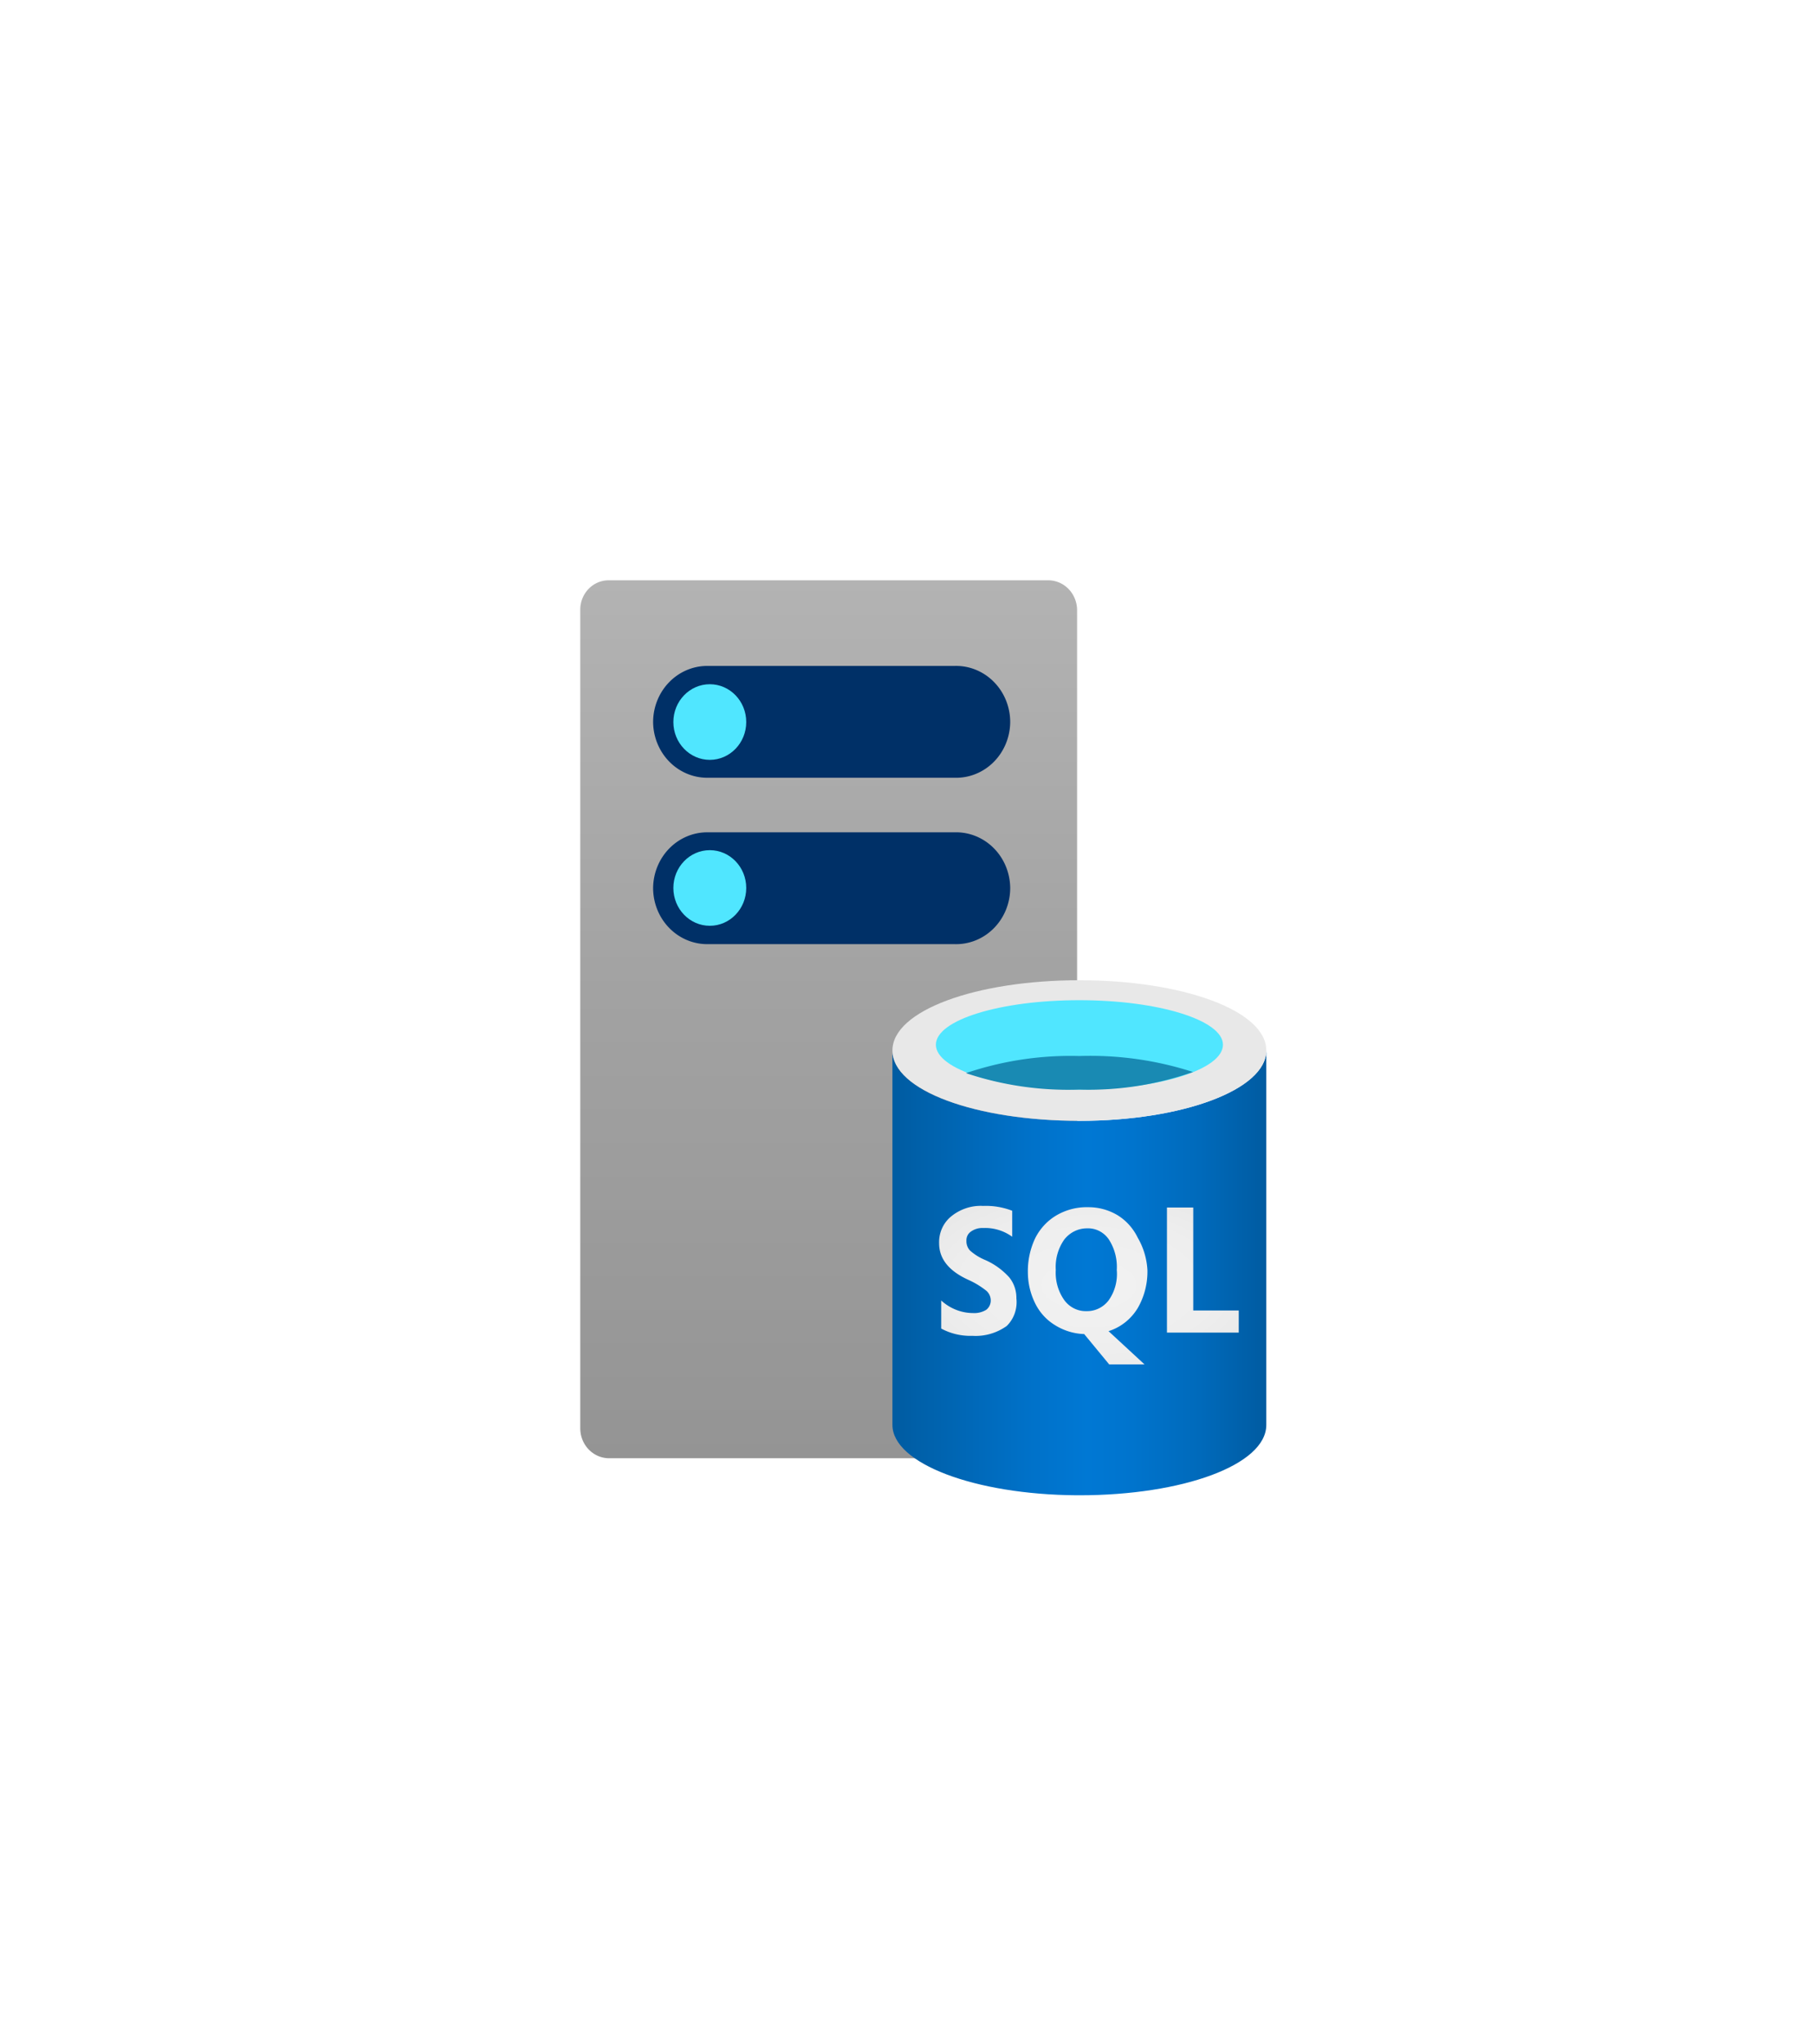 <?xml version="1.0" encoding="UTF-8" standalone="no"?>
<!DOCTYPE svg PUBLIC "-//W3C//DTD SVG 1.1//EN" "http://www.w3.org/Graphics/SVG/1.1/DTD/svg11.dtd">
<!-- Generated by Microsoft Visio, SVG Export Database Server SQL.svg Page-1 -->
<svg xmlns="http://www.w3.org/2000/svg" xmlns:xlink="http://www.w3.org/1999/xlink" xmlns:ev="http://www.w3.org/2001/xml-events"
		width="1.562in" height="1.759in" viewBox="0 0 112.48 126.669" xml:space="preserve" color-interpolation-filters="sRGB"
		class="st9">
	<style type="text/css">
	<![CDATA[
		.st1 {fill:url(#grad0-11);stroke:none;stroke-linecap:butt;stroke-width:35.96}
		.st2 {fill:#003067;stroke:none;stroke-linecap:butt;stroke-width:35.96}
		.st3 {fill:#50e6ff;stroke:none;stroke-linecap:butt;stroke-width:35.96}
		.st4 {fill:url(#grad0-30);stroke:none;stroke-linecap:butt;stroke-width:34}
		.st5 {fill:#e8e8e8;stroke:none;stroke-linecap:butt;stroke-width:34}
		.st6 {fill:#50e6ff;stroke:none;stroke-linecap:butt;stroke-width:34}
		.st7 {fill:#198ab3;stroke:none;stroke-linecap:butt;stroke-width:34}
		.st8 {fill:url(#grad3-44);stroke:none;stroke-linecap:butt;stroke-width:34}
		.st9 {fill:none;fill-rule:evenodd;font-size:12px;overflow:visible;stroke-linecap:square;stroke-miterlimit:3}
	]]>
	</style>

	<defs id="Patterns_And_Gradients">
		<linearGradient id="grad0-11" x1="0" y1="0" x2="1" y2="0" gradientTransform="rotate(-90 0.5 0.5)">
			<stop offset="0" stop-color="#949494" stop-opacity="1"/>
			<stop offset="0.53" stop-color="#a2a2a2" stop-opacity="1"/>
			<stop offset="1" stop-color="#b3b3b3" stop-opacity="1"/>
		</linearGradient>
		<linearGradient id="grad0-30" x1="0" y1="0" x2="1" y2="0" gradientTransform="rotate(0 0.5 0.5)">
			<stop offset="0" stop-color="#005ba1" stop-opacity="1"/>
			<stop offset="0.07" stop-color="#0060a9" stop-opacity="1"/>
			<stop offset="0.36" stop-color="#0071c8" stop-opacity="1"/>
			<stop offset="0.52" stop-color="#0078d4" stop-opacity="1"/>
			<stop offset="0.64" stop-color="#0074cd" stop-opacity="1"/>
			<stop offset="0.82" stop-color="#006abb" stop-opacity="1"/>
			<stop offset="1" stop-color="#005ba1" stop-opacity="1"/>
		</linearGradient>
		<radialGradient id="grad3-44" cx="0.5" cy="0.5" r="0.73">
			<stop offset="0" stop-color="#f2f2f2" stop-opacity="1"/>
			<stop offset="0.58" stop-color="#eeeeee" stop-opacity="1"/>
			<stop offset="1" stop-color="#e6e6e6" stop-opacity="1"/>
		</radialGradient>
	</defs>
	<g>
		<title>Page-1</title>
		<g id="group5607-1" transform="translate(35.96,-34.016)">
			<title>Database Server SQL</title>
			<g id="group5608-2">
				<title>Page-1</title>
				<g id="group5609-3">
					<title>Sheet.5609</title>
					<g id="group5610-4" transform="translate(0,-2.295)">
						<title>Sheet.5610</title>
						<g id="group5611-5">
							<title>Icon-databases-136.149</title>
							<g id="group5612-6">
								<title>path4-5</title>
								<g id="group5613-7">
									<title>Sheet.5613</title>
									<g id="shape5614-8">
										<title>Sheet.5614</title>
										<path d="M30.79 124.82 A1.887 1.819 90 0 1 29.01 126.67 L1.78 126.67 A1.855 1.787
													 90 0 1 0 124.82 L0 74.12 A1.822 1.756 90 0 1 1.78 72.27 L29.01 72.27 A1.855
													 1.787 90 0 1 30.79 74.12 L30.79 124.82 Z" class="st1"/>
									</g>
								</g>
							</g>
							<g id="group5615-12" transform="translate(4.515,-31.855)">
								<title>path6-7</title>
								<g id="group5616-13">
									<title>Sheet.5616</title>
									<g id="shape5617-14">
										<title>Sheet.5617</title>
										<path d="M-0 123.19 A3.482 3.355 90 0 1 3.33 119.74 L18.69 119.74 A3.482 3.355 90
													 0 1 22.13 123.19 A3.482 3.355 90 0 1 18.69 126.67 L3.33 126.67 A3.482
													 3.355 90 0 1 0 123.19 ZM0 112.91 A3.482 3.355 90 0 1 3.33 109.43 L18.69
													 109.43 A3.482 3.355 90 0 1 22.13 112.91 A3.482 3.355 90 0 1 18.69 116.36
													 L3.33 116.36 A3.482 3.355 90 0 1 -0 112.91 Z" class="st2"/>
									</g>
								</g>
							</g>
							<g id="group5618-16" transform="translate(5.77,-43.274)">
								<title>circle8-5</title>
								<g id="group5619-17">
									<title>Sheet.5619</title>
									<g id="shape5620-18">
										<title>Sheet.5620</title>
										<ellipse cx="2.258" cy="124.326" rx="2.258" ry="2.343" class="st3"/>
									</g>
								</g>
							</g>
							<g id="group5621-20" transform="translate(5.77,-32.992)">
								<title>circle10-2</title>
								<g id="group5622-21">
									<title>Sheet.5622</title>
									<g id="shape5623-22">
										<title>Sheet.5623</title>
										<ellipse cx="2.258" cy="124.326" rx="2.258" ry="2.343" class="st3"/>
									</g>
								</g>
							</g>
						</g>
					</g>
					<g id="group5624-24" transform="translate(19.346,-2.84217E-13)">
						<title>SQL Database</title>
						<g id="group5625-25">
							<title>Sheet.5625</title>
							<g id="group5626-26">
								<title>Sheet.5626</title>
								<g id="shape5627-27">
									<title>Sheet.5627</title>
									<path d="M11.59 103.47 C5.18 103.47 0 101.59 0 99.11 L0 122.31 C0 124.7 5.1 126.63 11.43 126.67
												 L11.59 126.67 C17.99 126.67 23.17 124.79 23.17 122.31 L23.17 99.11 C23.17 101.53
												 17.99 103.47 11.59 103.47 Z" class="st4"/>
								</g>
							</g>
							<g id="group5628-31" transform="translate(0,-23.204)">
								<title>Sheet.5628</title>
								<g id="shape5629-32">
									<title>Sheet.5629</title>
									<path d="M23.17 122.31 C23.17 124.74 17.99 126.67 11.59 126.67 C5.18 126.67 0 124.79 0 122.31
												 C0 119.84 5.18 117.96 11.59 117.96 C17.99 117.96 23.17 119.84 23.17 122.31 Z"
											class="st5"/>
								</g>
							</g>
							<g id="group5630-34" transform="translate(2.694,-25.138)">
								<title>Sheet.5630</title>
								<g id="shape5631-35">
									<title>Sheet.5631</title>
									<path d="M17.79 123.89 C17.79 125.43 13.8 126.67 8.89 126.67 C4 126.67 0 125.43 0 123.89 C0 122.35
												 4 121.13 8.89 121.13 C13.8 121.13 17.79 122.37 17.79 123.89 Z" class="st6"/>
								</g>
							</g>
							<g id="group5632-37" transform="translate(4.556,-25.138)">
								<title>Sheet.5632</title>
								<g id="shape5633-38">
									<title>Sheet.5633</title>
									<path d="M7.03 124.59 A21.683 20.882 -90 0 0 -0 125.65 A21.439 20.647 -90 0 0 7.03 126.67
												 A20.932 20.159 -90 0 0 14.07 125.58 A22.228 21.407 -90 0 0 7.03 124.59 Z"
											class="st7"/>
								</g>
							</g>
							<g id="group5634-40" transform="translate(2.893,-8.11)">
								<title>Sheet.5634</title>
								<g id="shape5635-41">
									<title>Sheet.5635</title>
									<path d="M15.75 123.33 L15.75 116.95 L14.12 116.95 L14.12 124.7 L18.57 124.7 L18.57 123.33 L15.75
												 123.33 ZM2.83 120.19 A3.436 3.309 90 0 1 1.91 119.61 a0.826 0.796 90 0
												 1 -0.217 -0.601 a0.638 0.615 90 0 1 0.271 -0.563 A1.277 1.229
												 90 0 1 2.73 118.22 A3.041 2.929 90 0 1 4.53 118.76 L4.53 117.15 A4.844 4.665
												 -90 0 0 2.73 116.85 A3.079 2.965 -90 0 0 0.76 117.49 A2.028 1.953 -90 0
												 0 -0 119.16 C0 120.11 0.58 120.87 1.81 121.43 A5.407 5.207 90 0 1 2.93 122.11
												 a0.788 0.759 90 0 1 0.271 0.601 a0.713 0.687 90 0 1 -0.289
												 0.582 A1.521 1.464 90 0 1 2.1 123.49 A3.116 3.001 90 0 1 0.13 122.71
												 L0.13 124.45 A4.074 3.923 -90 0 0 2.06 124.9 A3.529 3.399 -90 0 0 4.19 124.29
												 A2.028 1.953 -90 0 0 4.79 122.58 A1.971 1.898 -90 0 0 4.34 121.27 A4.543
												 4.375 -90 0 0 2.83 120.19 ZM12.31 123.18 A4.393 4.231 -90 0 0 12.91 120.82 A4.355
												 4.195 -90 0 0 12.31 118.82 A3.398 3.272 -90 0 0 11.05 117.42 A3.755 3.616
												 -90 0 0 9.24 116.93 A3.961 3.815 -90 0 0 7.28 117.43 A3.492 3.363 -90 0
												 0 5.97 118.82 A4.618 4.448 -90 0 0 5.5 120.96 A4.243 4.086 -90 0 0 5.93
												 122.84 A3.304 3.182 -90 0 0 7.17 124.23 A3.867 3.724 -90 0 0 8.99 124.79
												 L10.54 126.67 L12.73 126.67 L10.5 124.61 A3.36 3.236 -90 0 0 12.31 123.18 ZM10.5
												 122.71 A1.765 1.7 90 0 1 9.13 123.37 A1.727 1.663 90 0 1 7.76 122.69 A2.854
												 2.748 90 0 1 7.23 120.82 A2.872 2.766 90 0 1 7.76 118.93 A1.877 1.808
												 90 0 1 9.17 118.24 A1.633 1.573 90 0 1 10.52 118.93 A3.041 2.929 90 0 1
												 11.01 120.82 A2.741 2.64 90 0 1 10.5 122.71 Z" class="st8"/>
								</g>
							</g>
						</g>
					</g>
				</g>
			</g>
		</g>
	</g>
</svg>
